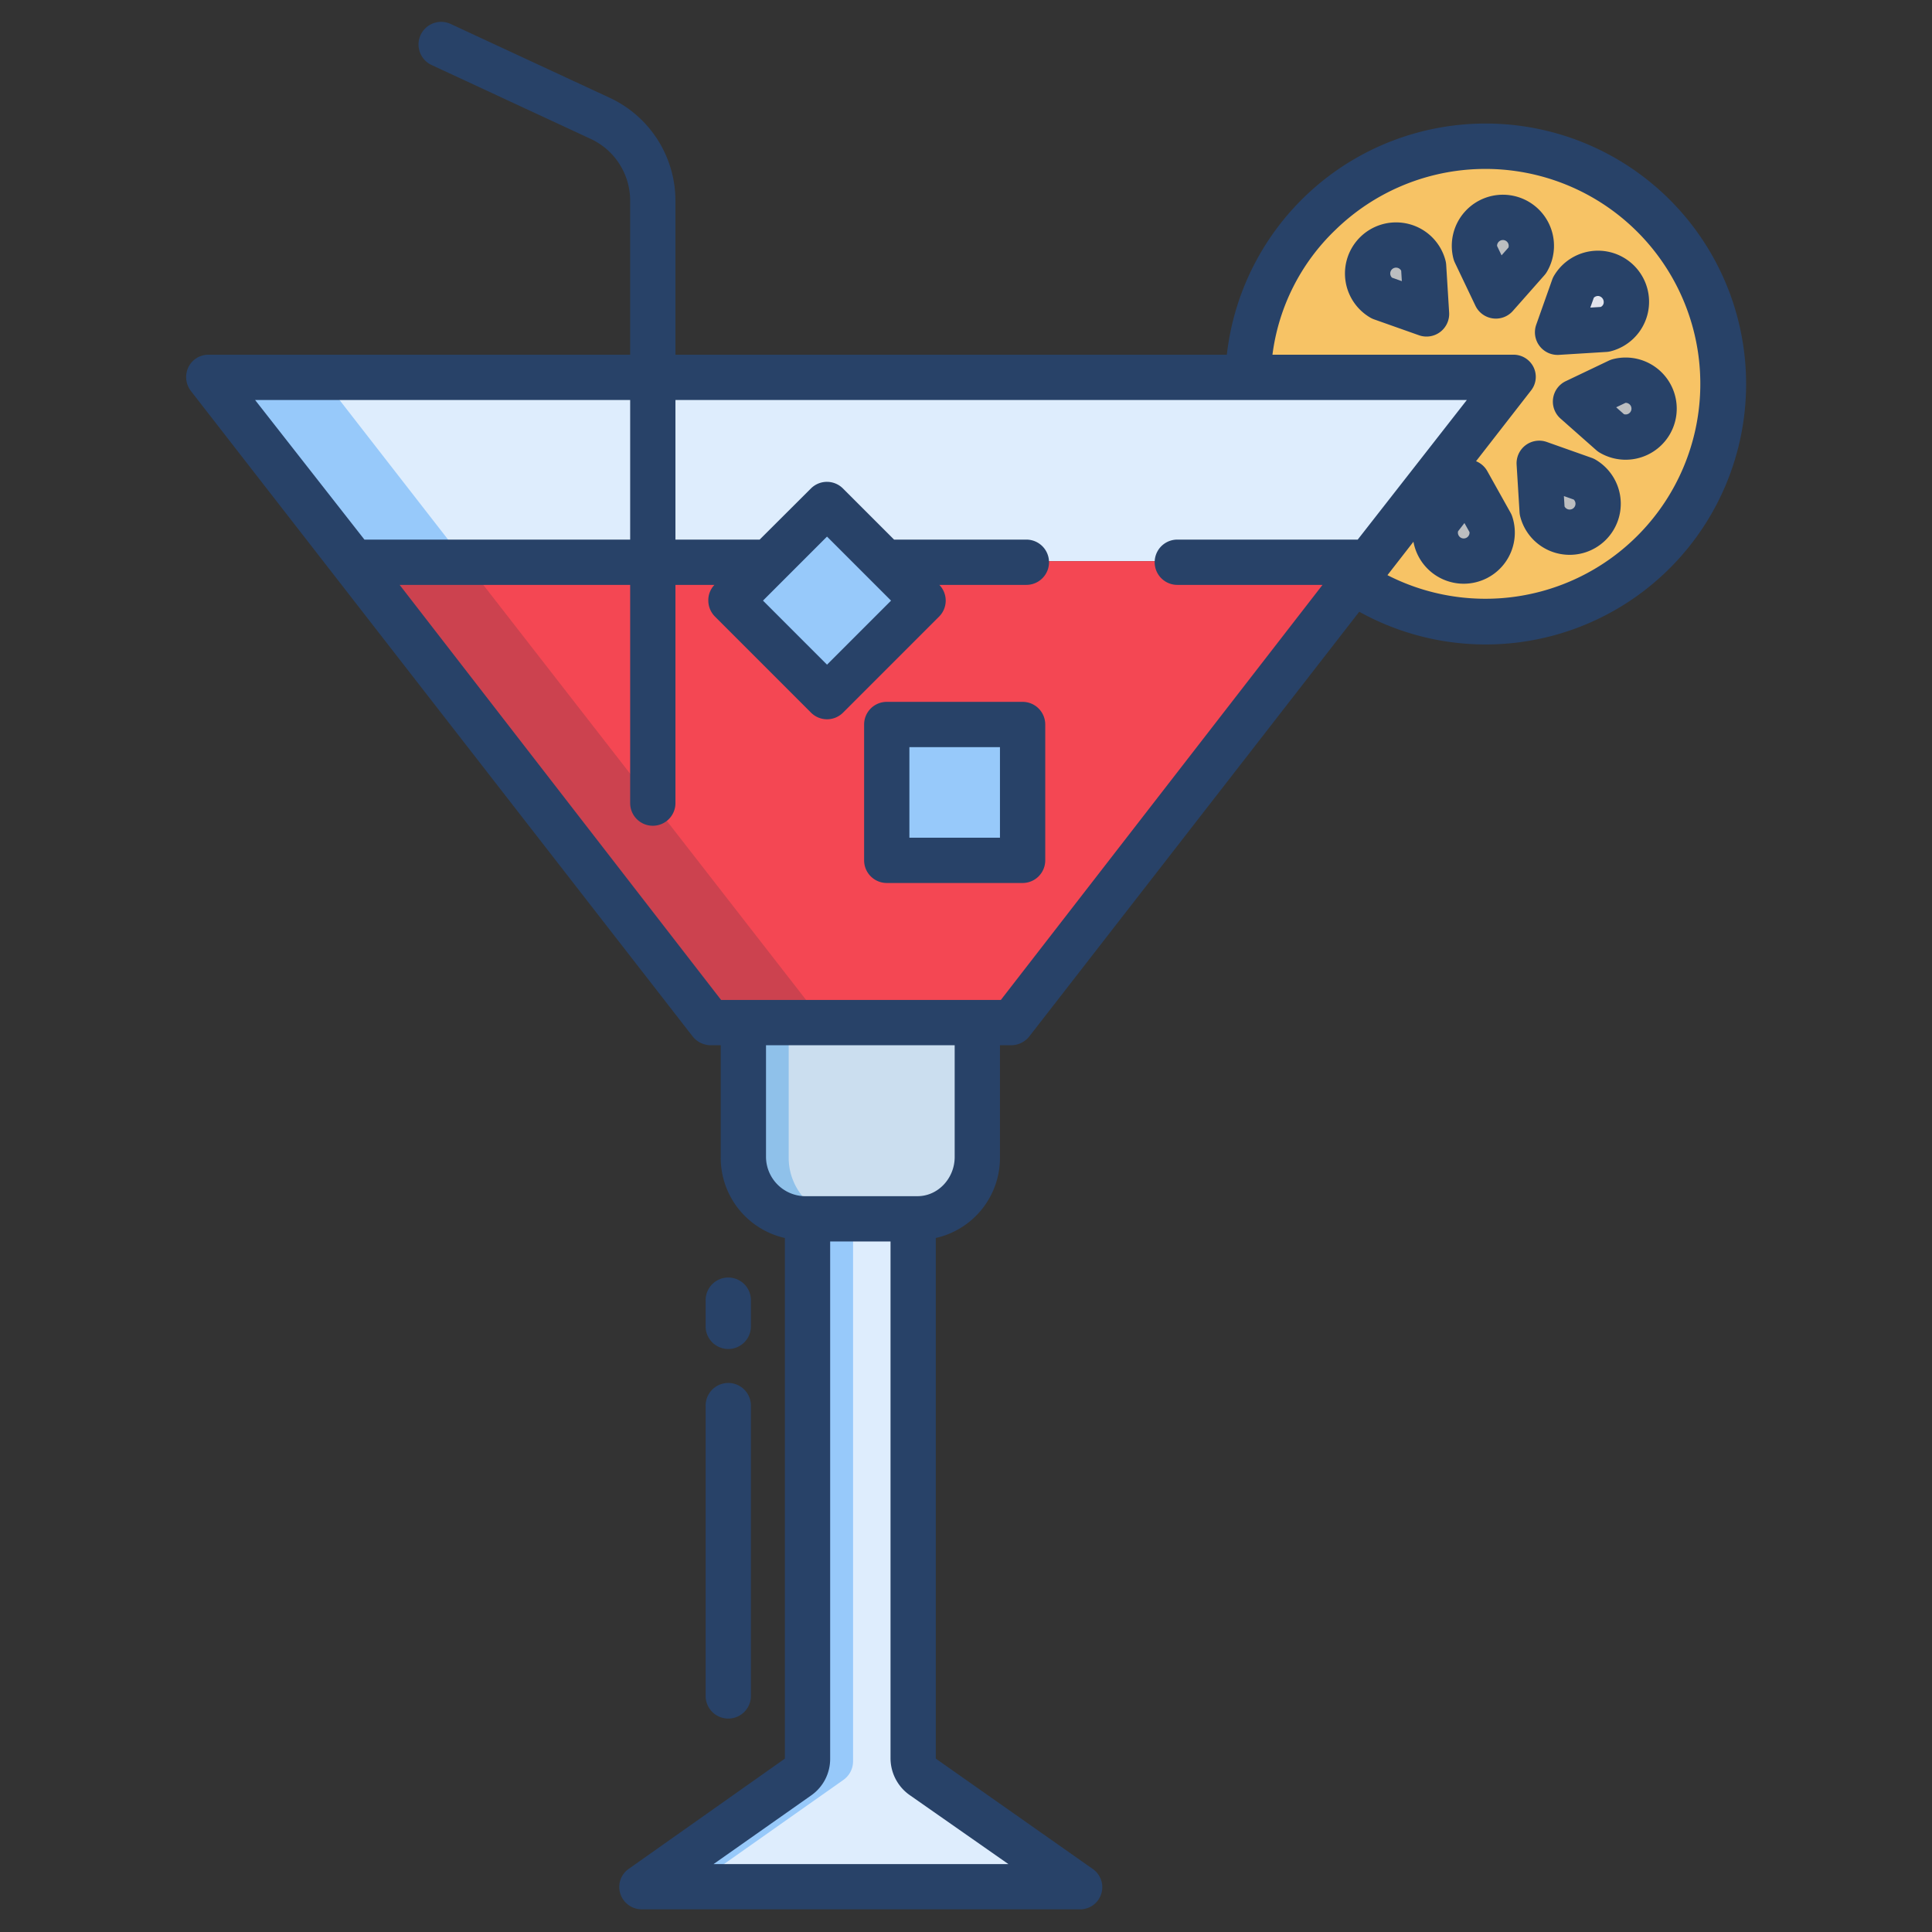 <svg id="Layer_1" height="512" viewBox="0 0 512 512" width="512" xmlns="http://www.w3.org/2000/svg" data-name="Layer 1"><rect x="0" y="0" width="512" height="512" fill="#333333" stroke="none"/><path d="m394.138 37.931a63.216 63.216 0 0 0 -63.194 61.348l28.175 54.5a63.215 63.215 0 1 0 35.019-115.848z" fill="#f7c365"/><path d="m54.648 99.279 38.581 49.618.24-.191h269.203l.24.191 38.581-49.618z" fill="#deedfd"/><path d="m362.672 148.706h-269.203l-.24.191 94.71 121.783h80.272l94.701-121.783z" fill="#f44753"/><path d="m286.273 501h-116.4l41.591-29.309a6.018 6.018 0 0 0 2.559-4.927v-143.864h28.1v143.864a6.035 6.035 0 0 0 2.549 4.927z" fill="#deedfd"/><path d="m214.028 322.9h-.984a16.08 16.08 0 0 1 -16.074-16.085v-36.135h62.211v36.132a16.089 16.089 0 0 1 -16.081 16.088z" fill="#cbdeef"/><path d="m123.331 148.897.24-.191h-30.102l-.24.191 94.71 121.783h30.103z" fill="#cc424f"/><path d="m226.069 466.764v-143.864h-12.041v143.864a6.021 6.021 0 0 1 -2.559 4.927l-41.591 29.309h12.041l41.591-29.309a6.021 6.021 0 0 0 2.559-4.927z" fill="#97c9fa"/><path d="m209.011 306.812v-36.132h-12.041v36.132a16.08 16.08 0 0 0 16.074 16.088h12.041a16.08 16.08 0 0 1 -16.074-16.088z" fill="#8fc1ea"/><path d="m84.75 99.279h-30.102l38.581 49.618.24-.19h29.713z" fill="#97c9fa"/><path d="m395.543 138.392a7.569 7.569 0 1 1 -13.948-1.044l7.757-10.014z" fill="#bcbec0"/><path d="m420.367 126.551a7.568 7.568 0 0 1 -3.833 14.088 7.706 7.706 0 0 1 -1.064-.07 7.558 7.558 0 0 1 -6.271-5.6l-.783-12.643z" fill="#bcbec0"/><path d="m437.455 103.232a7.569 7.569 0 0 1 -9.884 11.078l-9.492-8.388 11.429-5.459a7.6 7.6 0 0 1 7.947 2.769z" fill="#bcbec0"/><path d="m377.682 69.96.783 12.643-11.941-4.225a7.564 7.564 0 0 1 3.823-14.087 7.7 7.7 0 0 1 1.064.07 7.558 7.558 0 0 1 6.271 5.599z" fill="#bcbec0"/><path d="m404.8 59.946a7.545 7.545 0 0 1 .482 8.388l-8.382 9.492-5.461-11.426a7.566 7.566 0 0 1 13.361-6.454z" fill="#bcbec0"/><path d="m235.099 191.953h36.122v36.122h-36.122z" fill="#97c9fa"/><path d="m219.045 133.294-25.547 25.547 25.547 25.536 25.536-25.536z" fill="#97c9fa"/><path d="m431.02 79.97a7.649 7.649 0 0 1 -.07 1.06 7.52 7.52 0 0 1 -5.58 6.25l-12.6.78 4.21-11.9a7.538 7.538 0 0 1 14.04 3.81z" fill="#e2e4ed"/><g fill="#284268"><path d="m427.42 95.183a6.031 6.031 0 0 0 -1.079.393l-11.4 5.438a6 6 0 0 0 -1.389 9.91l9.462 8.363a5.962 5.962 0 0 0 .929.674 13.541 13.541 0 1 0 3.474-24.778zm4.626 12.18a1.541 1.541 0 0 1 -.3 2.159 1.529 1.529 0 0 1 -1.376.244l-2.069-1.829 2.491-1.188a1.6 1.6 0 0 1 1.254.614z"/><path d="m409.952 72.016a13.542 13.542 0 1 0 -24.78-3.474 6.091 6.091 0 0 0 .393 1.08l5.435 11.397a6 6 0 0 0 4.582 3.357 5.858 5.858 0 0 0 .834.059 6 6 0 0 0 4.5-2.027l8.362-9.461a5.985 5.985 0 0 0 .674-.931zm-10.195-6.416-1.828 2.069-1.19-2.492a1.535 1.535 0 0 1 .615-1.258 1.541 1.541 0 0 1 2.158.3 1.543 1.543 0 0 1 .245 1.381z"/><path d="m411.328 74.154-4.213 11.9a6 6 0 0 0 5.656 8c.123 0 .247 0 .37-.012l12.6-.777a5.976 5.976 0 0 0 1.136-.181 13.541 13.541 0 1 0 -15.066-19.978 5.983 5.983 0 0 0 -.483 1.048zm11.046 4.757a1.523 1.523 0 0 1 1.319-.456 1.633 1.633 0 0 1 1.307 1.745 1.376 1.376 0 0 1 -.8 1.146l-2.753.17z"/><path d="m383.081 69.084a13.5 13.5 0 0 0 -11.228-10.016 13.542 13.542 0 0 0 -8.75 25.081 6.022 6.022 0 0 0 1.042.486l11.9 4.213a6 6 0 0 0 7.99-6.026l-.777-12.6a6.058 6.058 0 0 0 -.177-1.138zm-14.181 4.5a1.543 1.543 0 1 1 2.433-1.835l.17 2.756z"/><path d="m422.851 121.824a5.983 5.983 0 0 0 -1.042-.486l-11.9-4.213a6 6 0 0 0 -7.99 6.026l.777 12.6a6.058 6.058 0 0 0 .18 1.135 13.5 13.5 0 0 0 11.224 10.019 13.542 13.542 0 0 0 8.75-25.081zm-5.344 11.884a1.541 1.541 0 0 1 -1.739 1.313 1.538 1.538 0 0 1 -1.148-.8l-.17-2.756 2.6.921a1.539 1.539 0 0 1 .457 1.322z"/><path d="m235 234h36a6 6 0 0 0 6-6v-36a6 6 0 0 0 -6-6h-36a6 6 0 0 0 -6 6v36a6 6 0 0 0 6 6zm6-36h24v24h-24z"/><path d="m187 449.441a6 6 0 1 0 12 0v-76.941a6 6 0 0 0 -12 0z"/><path d="m193 357.5a6 6 0 0 0 6-6v-6.942a6 6 0 0 0 -12 0v6.942a6 6 0 0 0 6 6z"/><path d="m183.43 274.5a6.184 6.184 0 0 0 4.736 2.5h2.834v29.639a21.78 21.78 0 0 0 17 21.442v137.973l-41.373 29.208a5.86 5.86 0 0 0 -2.222 6.634 5.978 5.978 0 0 0 5.761 4.1h116a5.875 5.875 0 0 0 3.373-10.738l-41.539-29.204v-137.973a21.78 21.78 0 0 0 17-21.442v-29.639h3.166a6.184 6.184 0 0 0 4.736-2.5l87.317-112.38a69.026 69.026 0 1 0 -35.095-68.12h-146.124v-40.849a30.1 30.1 0 0 0 -17.367-27.21l-42.107-19.549a6 6 0 1 0 -5.052 10.883l42.106 19.55a18.059 18.059 0 0 1 10.42 16.326v40.849h-111.666a5.914 5.914 0 0 0 -5.39 3.267 6.078 6.078 0 0 0 .654 6.365zm83.8 219.5h-78.13l25.9-18.22a11.785 11.785 0 0 0 5-9.726v-137.054h16v137.054a11.944 11.944 0 0 0 5.171 9.727zm-14.23-187.361c0 5.529-4.332 10.361-9.861 10.361h-29.945a10.473 10.473 0 0 1 -10.194-10.361v-29.639h50zm100.918-245.731a56.957 56.957 0 1 1 13.772 91.513l6.886-8.858a13.549 13.549 0 0 0 12.317 11.091c.344.025.689.038 1.031.038a13.544 13.544 0 0 0 12.842-17.777 6.084 6.084 0 0 0 -.462-1.052l-6.162-11.022a6 6 0 0 0 -2.976-2.617l14.568-18.734a5.831 5.831 0 0 0 .654-6.223 5.914 5.914 0 0 0 -5.388-3.267h-63.786a55.521 55.521 0 0 1 16.704-33.092zm32.482 79.887 1.691-2.182 1.346 2.409a1.533 1.533 0 0 1 -.53 1.3 1.552 1.552 0 0 1 -1.121.37 1.514 1.514 0 0 1 -1.053-.532 1.538 1.538 0 0 1 -.333-1.365zm-213.4 78.038a6 6 0 0 0 6-6v-57.833h10.332a5.883 5.883 0 0 0 -1.622 4.129 6.041 6.041 0 0 0 1.758 4.262l25.456 25.464a6 6 0 0 0 8.484.007l25.456-25.454a5.99 5.99 0 0 0 .069-8.408h23.067a6 6 0 0 0 0-12h-35.06l-13.532-13.532a6 6 0 0 0 -8.484-.037l-13.607 13.569h-22.317v-37h209.731l-28.921 37h-47.81a6 6 0 0 0 0 12h38.479l-85.248 110h-74.131l-85.19-110h61.09v57.833a6 6 0 0 0 6 6zm29.2-59.666 16.966-16.967 16.971 16.971-16.971 16.97zm-35.2-53.167v37h-70.42l-28.98-37z"/></g></svg>
